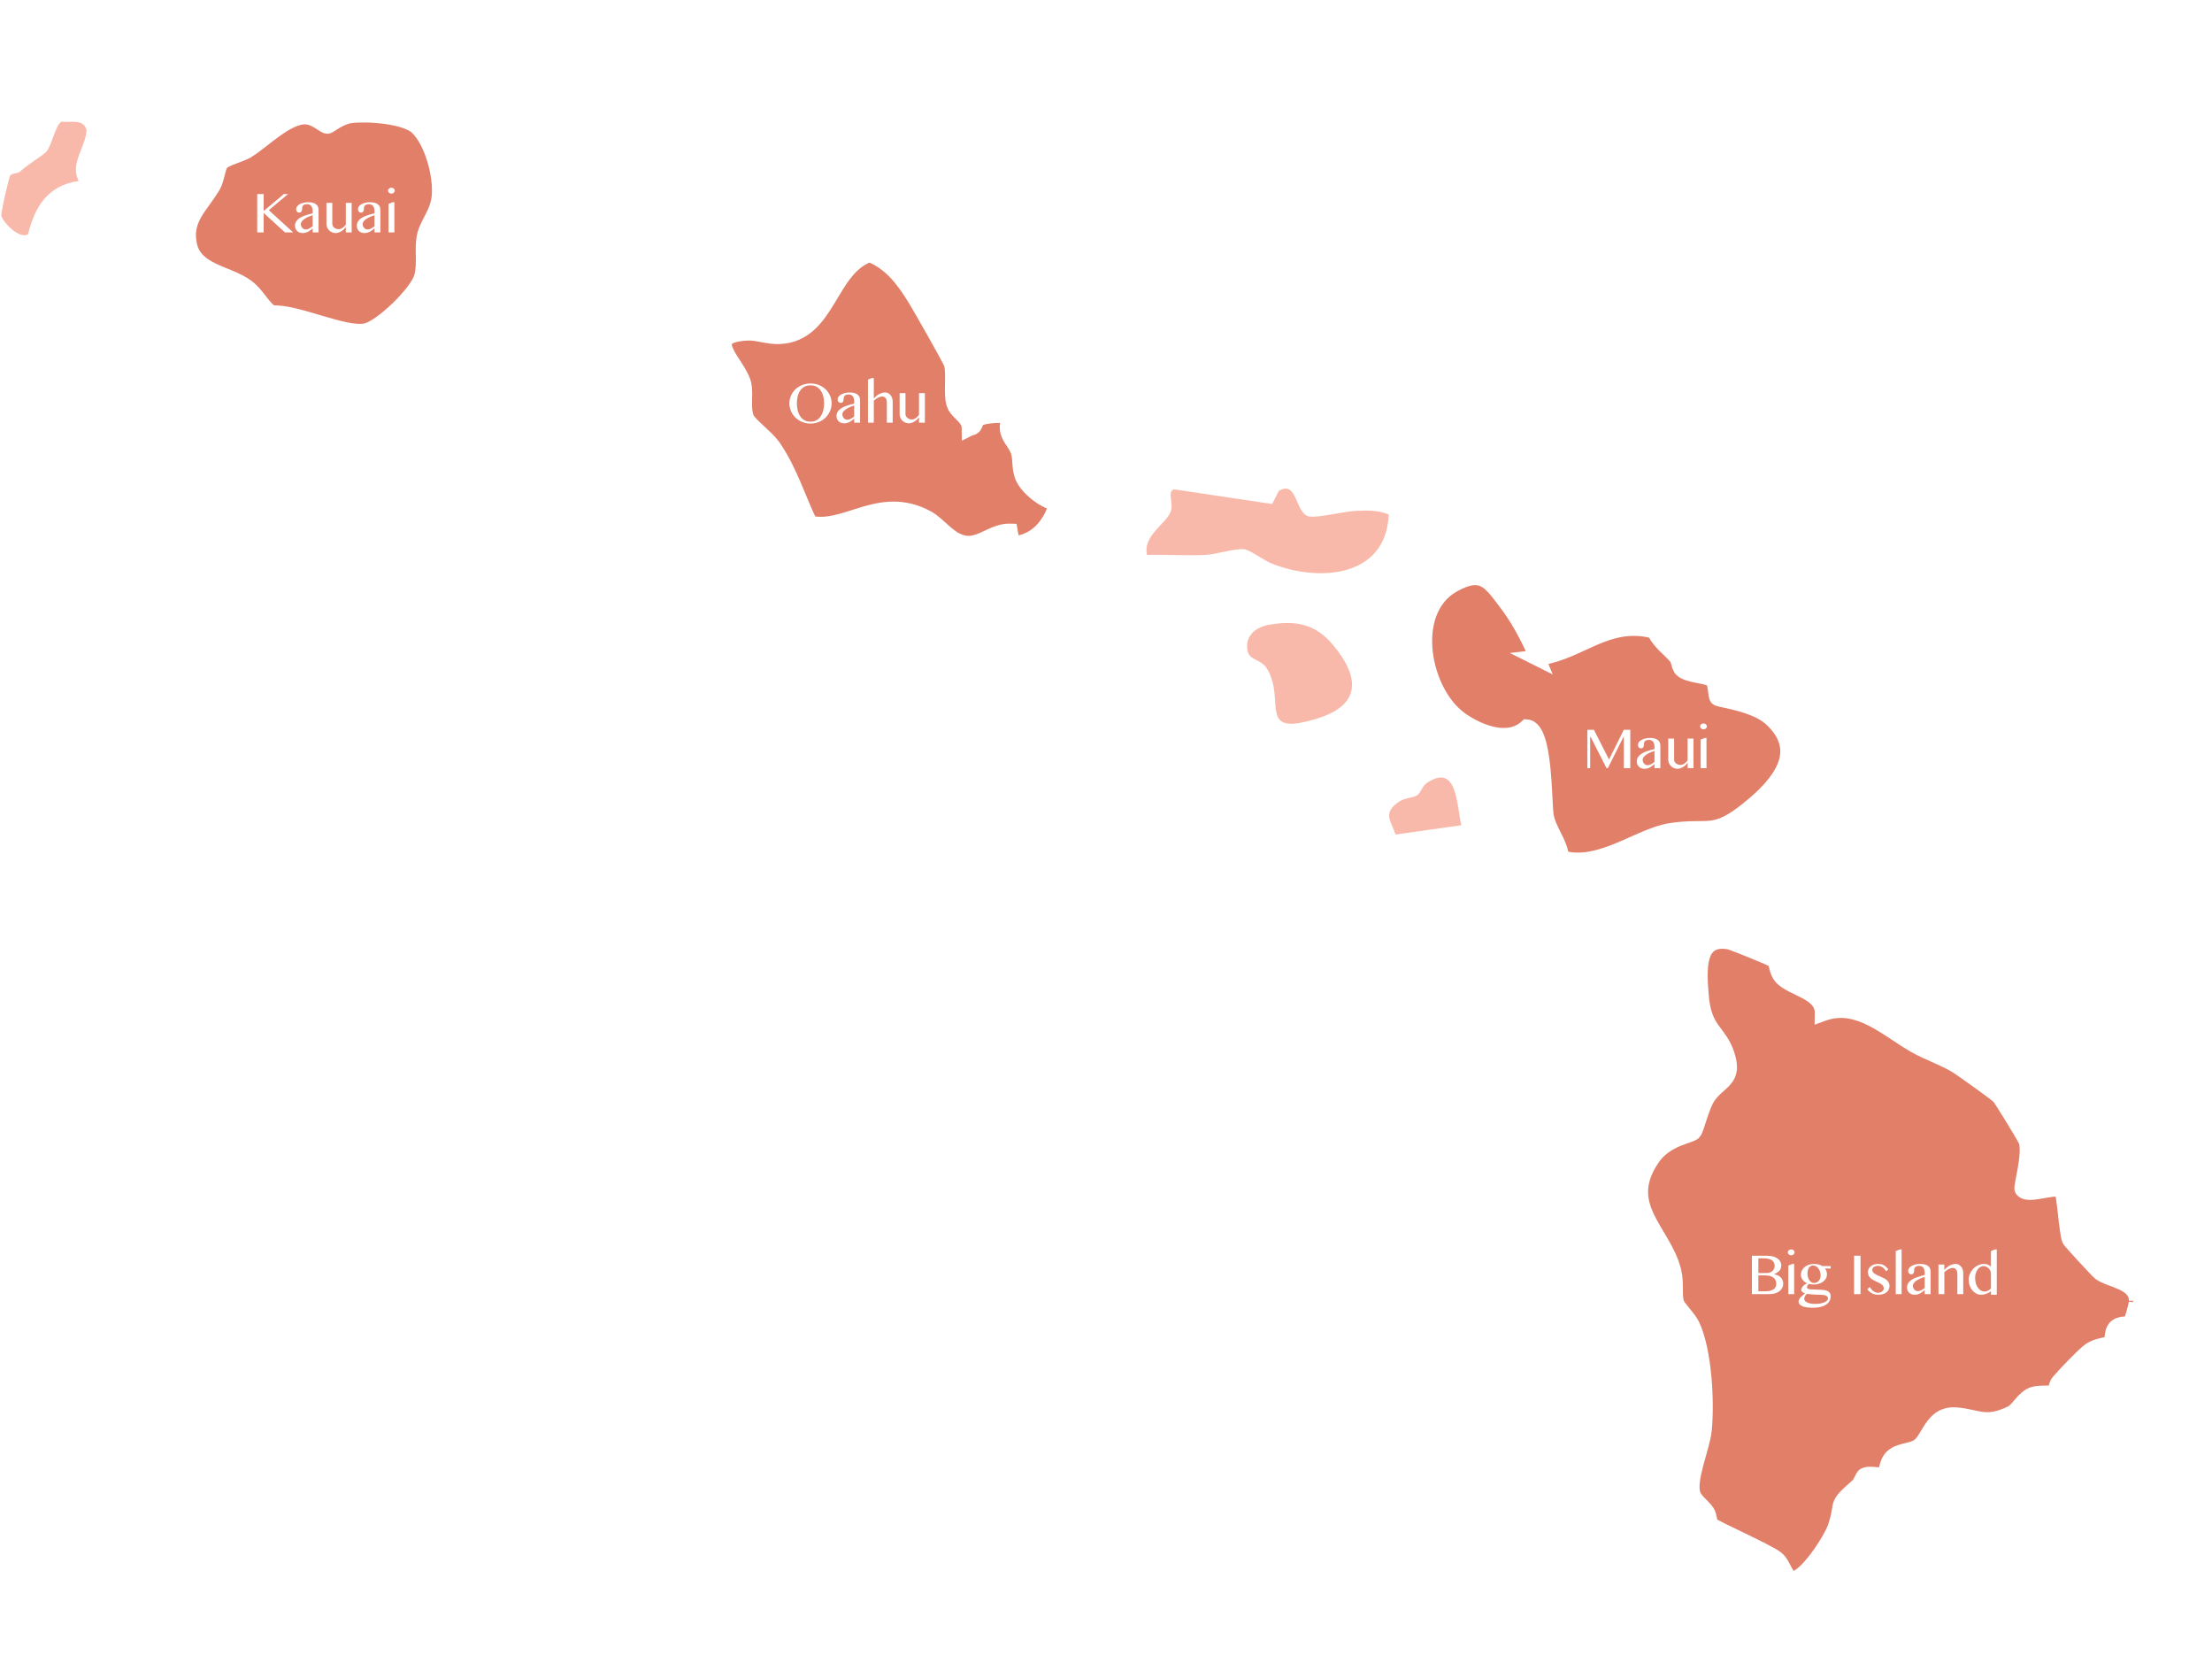 <svg width="1067" height="798" viewBox="0 0 1067 798" fill="none" xmlns="http://www.w3.org/2000/svg">
<g filter="url(#filter0_d_2378_413)">
<path d="M826.13 452.703C827.73 451.69 830.15 451.165 833.907 451.839C833.844 451.827 833.875 451.83 834.098 451.904C834.288 451.966 834.547 452.057 834.873 452.175C835.523 452.41 836.395 452.738 837.421 453.132C839.47 453.92 842.099 454.962 844.716 456.025C847.334 457.089 849.927 458.169 851.904 459.037C852.896 459.473 853.715 459.845 854.299 460.132C854.493 460.228 854.65 460.31 854.773 460.375C854.819 460.48 854.887 460.659 854.97 460.948C855.136 461.529 855.24 462.059 855.465 462.937C855.865 464.501 856.509 466.557 858.069 468.328V468.329C859.545 470.008 861.694 471.277 863.807 472.365C864.883 472.919 866.024 473.463 867.127 473.995C868.244 474.535 869.338 475.07 870.385 475.638C874.685 477.97 877.434 480.432 877.382 484.39L877.344 487.277L880.059 486.298C887.875 483.482 894.989 485.175 902.014 488.698C905.542 490.467 908.994 492.671 912.471 494.961C915.914 497.229 919.411 499.601 922.898 501.588C926.255 503.501 930.223 505.203 933.938 506.867C937.721 508.561 941.257 510.221 944.027 512.11V512.111C945.93 513.412 950.08 516.323 954.086 519.209C958.077 522.085 961.777 524.832 963.063 525.974C963.082 525.997 963.119 526.042 963.174 526.117C963.294 526.279 963.457 526.511 963.662 526.813C964.071 527.414 964.609 528.239 965.237 529.222C966.491 531.184 968.075 533.734 969.643 536.299C971.209 538.864 972.753 541.433 973.926 543.433C974.513 544.434 975.001 545.284 975.352 545.915C975.527 546.232 975.662 546.482 975.754 546.662C975.796 546.745 975.821 546.798 975.834 546.827C976.218 548.207 976.315 550.149 976.177 552.455C976.038 554.769 975.678 557.28 975.267 559.661C974.852 562.061 974.407 564.214 974.082 565.955C973.925 566.799 973.792 567.564 973.723 568.165C973.688 568.461 973.662 568.778 973.666 569.072C973.668 569.218 973.678 569.408 973.715 569.612C973.746 569.786 973.826 570.141 974.068 570.503V570.504C975.269 572.294 977.43 572.618 979.066 572.64C980.827 572.663 982.886 572.338 984.812 572.001C986.819 571.651 988.715 571.282 990.415 571.111C991.668 570.985 992.588 570.999 993.221 571.108C993.232 571.15 993.246 571.195 993.258 571.243C993.403 571.829 993.555 572.652 993.712 573.674C994.025 575.711 994.332 578.354 994.645 581.103C994.954 583.831 995.269 586.659 995.594 588.998C995.756 590.169 995.925 591.244 996.102 592.14C996.269 592.988 996.473 593.835 996.746 594.452L996.748 594.457C996.888 594.771 997.121 595.071 997.213 595.191C997.36 595.383 997.546 595.612 997.757 595.864C998.181 596.37 998.751 597.025 999.413 597.77C1000.74 599.264 1002.47 601.164 1004.21 603.046C1005.95 604.93 1007.7 606.804 1009.07 608.251C1009.76 608.974 1010.35 609.595 1010.81 610.059C1011.2 610.456 1011.62 610.882 1011.87 611.073L1011.9 611.094C1013.39 612.2 1015.36 613.014 1017.23 613.733C1019.2 614.488 1021.14 615.161 1022.96 616.017C1026.6 617.724 1028.9 619.744 1029 623.261V623.266C1029 623.245 1029 623.386 1028.93 623.777C1028.88 624.124 1028.79 624.569 1028.67 625.087C1028.44 626.122 1028.12 627.387 1027.78 628.628C1027.43 629.873 1027.07 631.065 1026.75 631.959C1026.65 632.272 1026.54 632.53 1026.46 632.734C1026.42 632.739 1026.38 632.749 1026.34 632.754C1025.87 632.812 1025.42 632.826 1024.68 632.885C1023.41 632.987 1021.51 633.206 1019.94 634.416L1019.94 634.42C1017.82 636.062 1017.46 638.552 1017.27 640.098C1017.16 641.004 1017.12 641.56 1017 642.051C1016.97 642.199 1016.94 642.29 1016.91 642.343C1016.73 642.448 1016.4 642.578 1015.85 642.725C1015.17 642.904 1014.48 643.037 1013.5 643.261C1011.68 643.681 1009.39 644.317 1007.19 645.824C1006.34 646.405 1005.09 647.512 1003.75 648.781C1002.37 650.086 1000.77 651.667 999.202 653.275C996.076 656.471 992.939 659.856 991.627 661.454C990.628 662.667 990.269 664.314 990.077 665.324C990.011 665.674 989.969 665.915 989.934 666.123C989.912 666.125 989.89 666.127 989.867 666.128C989.145 666.167 988.211 666.167 987.105 666.176C985.061 666.192 982.3 666.226 980.411 666.808C977.491 667.701 975.345 670.02 973.716 671.896C972.838 672.907 972.124 673.778 971.382 674.549C970.645 675.314 970.051 675.792 969.536 676.038H969.535C963.514 678.929 959.815 679.27 956.448 678.888C954.677 678.687 952.977 678.286 950.92 677.84C948.895 677.402 946.621 676.945 943.899 676.714C940.577 676.431 937.895 677.096 935.683 678.41C933.509 679.7 931.923 681.537 930.644 683.375C929.438 685.108 928.252 687.251 927.312 688.727C926.267 690.366 925.324 691.544 924.262 692.244L924.258 692.246C923.658 692.644 922.87 692.963 921.86 693.26C920.824 693.565 919.77 693.791 918.52 694.104C916.191 694.686 913.346 695.52 911.271 697.692C909.645 699.389 908.869 701.822 908.438 703.568C908.236 704.39 908.088 705.158 907.979 705.713C907.931 705.714 907.879 705.715 907.824 705.714C907.111 705.705 906.231 705.608 905.148 705.502C904.125 705.402 902.947 705.298 901.848 705.325C900.794 705.35 899.516 705.497 898.447 706.116L898.439 706.12C897.972 706.393 897.684 706.787 897.562 706.959C897.405 707.183 897.263 707.429 897.146 707.647C896.921 708.061 896.641 708.639 896.407 709.1C895.852 710.194 895.356 711.015 894.907 711.403L894.906 711.404C892.004 713.919 890.072 715.684 888.778 717.107C887.447 718.571 886.702 719.767 886.257 721.156C885.869 722.364 885.714 723.795 885.458 725.239C885.179 726.808 884.719 728.91 883.666 731.999V732C882.742 734.718 879.324 740.757 875.265 746.189C873.252 748.882 871.152 751.33 869.212 753.086C868.242 753.965 867.356 754.631 866.58 755.069C865.786 755.517 865.239 755.652 864.911 755.656H864.906C864.653 755.659 864.371 755.577 863.943 755.129C863.468 754.632 862.995 753.865 862.426 752.8C861.904 751.824 861.273 750.539 860.59 749.418C859.892 748.274 859.01 747.066 857.816 746.164L857.814 746.162L857.539 745.961C856.093 744.934 853.603 743.571 850.774 742.118C847.702 740.539 844.061 738.77 840.541 737.073C837.009 735.37 833.606 733.742 830.972 732.427C829.654 731.77 828.551 731.201 827.732 730.749C827.322 730.523 827.002 730.336 826.771 730.19C826.697 730.143 826.643 730.103 826.602 730.075C826.58 730.018 826.55 729.93 826.515 729.8C826.407 729.408 826.32 728.928 826.194 728.272C825.978 727.141 825.643 725.354 824.693 724.019L824.692 724.017C823.586 722.463 821.938 720.931 820.753 719.693C819.521 718.406 818.662 717.329 818.272 716.286L818.201 716.078C817.741 714.612 817.694 712.601 818.012 710.103C818.326 707.635 818.969 704.88 819.734 702.01C820.116 700.58 820.522 699.138 820.929 697.701C821.333 696.268 821.738 694.836 822.108 693.45C822.844 690.696 823.473 688.008 823.702 685.688L823.703 685.686C824.378 678.801 824.389 669.149 823.499 659.672C822.613 650.243 820.812 640.739 817.733 634.288C816.777 632.28 814.858 629.962 813.322 628.087C812.512 627.099 811.784 626.208 811.216 625.429C810.605 624.591 810.36 624.117 810.309 623.935H810.308C809.79 622.086 809.777 619.945 809.76 617.269C809.743 614.69 809.715 611.715 808.978 608.667L808.976 608.661L808.729 607.709C807.43 602.98 805.225 598.704 802.924 594.704C800.422 590.355 797.896 586.467 795.959 582.375C794.053 578.35 792.847 574.365 792.99 570.076C793.132 565.803 794.62 561.031 798.438 555.449C801.482 550.996 805.723 548.505 809.53 546.888C811.446 546.075 813.187 545.507 814.662 544.99C815.376 544.739 816.069 544.487 816.645 544.224C817.154 543.991 817.869 543.622 818.371 543.023L818.372 543.024C818.733 542.593 819.001 542.01 819.188 541.569C819.404 541.06 819.631 540.445 819.862 539.778C820.322 538.455 820.862 536.75 821.427 535.042C822.606 531.48 823.898 527.904 825.167 526.003L825.166 526.002C826.406 524.148 827.793 522.758 829.186 521.488C830.513 520.277 832.064 519 833.239 517.621C834.495 516.149 835.474 514.415 835.774 512.094C836.067 509.833 835.692 507.194 834.6 503.922C832.588 497.891 829.516 494.728 827.211 491.43C824.942 488.185 822.896 484.234 822.233 475.896V475.895C821.738 469.697 821.226 462.83 822.689 457.868C823.402 455.451 824.52 453.723 826.13 452.703ZM1017.01 642.288L1017.01 642.289C1017.01 642.288 1017.01 642.288 1017.01 642.286L1017.01 642.288Z" fill="#E17F69" stroke="white" stroke-width="4"/>
<path d="M845.07 601.575H852.523C853.503 601.575 854.404 601.684 855.227 601.903C856.049 602.122 856.753 602.434 857.336 602.84C857.93 603.236 858.388 603.715 858.711 604.278C859.044 604.83 859.211 605.444 859.211 606.122C859.211 606.622 859.159 607.075 859.055 607.481C858.951 607.877 858.768 608.247 858.508 608.59C858.247 608.924 857.898 609.241 857.461 609.543C857.034 609.846 856.492 610.153 855.836 610.465V610.528C856.492 610.632 857.086 610.809 857.617 611.059C858.148 611.309 858.602 611.632 858.977 612.028C859.362 612.413 859.654 612.861 859.852 613.372C860.06 613.882 860.164 614.45 860.164 615.075C860.164 615.773 860.008 616.429 859.695 617.043C859.393 617.648 858.961 618.174 858.398 618.622C857.836 619.069 857.154 619.424 856.352 619.684C855.56 619.944 854.674 620.075 853.695 620.075H845.07V601.575ZM848.18 609.903H852.133C852.758 609.903 853.31 609.814 853.789 609.637C854.279 609.46 854.69 609.215 855.023 608.903C855.357 608.59 855.607 608.221 855.773 607.793C855.951 607.366 856.039 606.903 856.039 606.403C856.039 605.861 855.935 605.372 855.727 604.934C855.529 604.486 855.211 604.106 854.773 603.793C854.346 603.481 853.799 603.241 853.133 603.075C852.466 602.898 851.669 602.809 850.742 602.809H848.18V609.903ZM848.18 618.715H851.539C852.445 618.715 853.227 618.632 853.883 618.465C854.549 618.288 855.096 618.043 855.523 617.731C855.961 617.418 856.284 617.049 856.492 616.622C856.701 616.184 856.805 615.7 856.805 615.168C856.805 614.585 856.711 614.043 856.523 613.543C856.336 613.043 856.029 612.611 855.602 612.247C855.185 611.872 854.633 611.58 853.945 611.372C853.268 611.153 852.435 611.043 851.445 611.043H848.18V618.715ZM864.008 598.512C864.227 598.512 864.435 598.549 864.633 598.622C864.841 598.694 865.018 598.799 865.164 598.934C865.31 599.059 865.424 599.21 865.508 599.387C865.602 599.554 865.648 599.736 865.648 599.934C865.648 600.122 865.602 600.304 865.508 600.481C865.424 600.648 865.31 600.799 865.164 600.934C865.018 601.059 864.841 601.163 864.633 601.247C864.435 601.319 864.227 601.356 864.008 601.356C863.789 601.356 863.581 601.319 863.383 601.247C863.185 601.163 863.013 601.059 862.867 600.934C862.721 600.799 862.602 600.648 862.508 600.481C862.424 600.304 862.383 600.122 862.383 599.934C862.383 599.736 862.424 599.554 862.508 599.387C862.602 599.21 862.721 599.059 862.867 598.934C863.013 598.799 863.185 598.694 863.383 598.622C863.581 598.549 863.789 598.512 864.008 598.512ZM862.633 606.325L864.617 605.512H865.445V620.075H862.633V606.325ZM883.055 606.559V607.731H880.352C880.633 608.127 880.857 608.569 881.023 609.059C881.19 609.538 881.273 610.012 881.273 610.481C881.273 611.221 881.112 611.898 880.789 612.512C880.466 613.116 880.008 613.637 879.414 614.075C878.831 614.512 878.133 614.851 877.32 615.09C876.508 615.33 875.617 615.45 874.648 615.45C874.294 615.45 873.93 615.418 873.555 615.356C873.18 615.293 872.857 615.221 872.586 615.137C872.315 615.356 872.086 615.611 871.898 615.903C871.711 616.194 871.617 616.491 871.617 616.793C871.617 617.075 871.773 617.304 872.086 617.481C872.398 617.658 872.836 617.757 873.398 617.778L878.695 617.997C879.539 618.038 880.237 618.142 880.789 618.309C881.352 618.465 881.799 618.679 882.133 618.95C882.477 619.221 882.716 619.543 882.852 619.918C882.987 620.293 883.055 620.715 883.055 621.184C883.055 622.017 882.862 622.767 882.477 623.434C882.091 624.111 881.534 624.689 880.805 625.168C880.076 625.648 879.185 626.012 878.133 626.262C877.091 626.523 875.914 626.653 874.602 626.653C872.237 626.653 870.471 626.387 869.305 625.856C868.148 625.325 867.57 624.622 867.57 623.747C867.57 623.351 867.669 622.971 867.867 622.606C868.065 622.241 868.315 621.892 868.617 621.559C868.919 621.226 869.258 620.908 869.633 620.606C870.008 620.304 870.378 620.012 870.742 619.731C870.211 619.564 869.768 619.335 869.414 619.043C869.06 618.741 868.883 618.392 868.883 617.997C868.883 617.705 868.956 617.408 869.102 617.106C869.258 616.793 869.466 616.497 869.727 616.215C869.987 615.934 870.294 615.679 870.648 615.45C871.003 615.21 871.378 615.017 871.773 614.872C870.805 614.465 870.049 613.898 869.508 613.168C868.966 612.439 868.695 611.601 868.695 610.653C868.695 609.944 868.857 609.278 869.18 608.653C869.503 608.028 869.945 607.486 870.508 607.028C871.07 606.559 871.732 606.189 872.492 605.918C873.263 605.648 874.091 605.512 874.977 605.512C875.393 605.512 875.81 605.543 876.227 605.606C876.643 605.658 877.029 605.731 877.383 605.825C877.747 605.918 878.065 606.033 878.336 606.168C878.617 606.293 878.836 606.424 878.992 606.559H883.055ZM871.617 619.95C871.19 620.262 870.862 620.642 870.633 621.09C870.414 621.549 870.305 621.976 870.305 622.372C870.305 622.694 870.414 623.002 870.633 623.293C870.862 623.585 871.201 623.84 871.648 624.059C872.096 624.288 872.659 624.465 873.336 624.59C874.013 624.726 874.799 624.793 875.695 624.793C876.643 624.793 877.492 624.715 878.242 624.559C878.992 624.413 879.628 624.215 880.148 623.965C880.669 623.726 881.065 623.45 881.336 623.137C881.617 622.835 881.758 622.528 881.758 622.215C881.758 621.58 881.44 621.116 880.805 620.825C880.169 620.533 879.305 620.387 878.211 620.387C877.523 620.387 876.831 620.372 876.133 620.34C875.435 620.309 874.784 620.267 874.18 620.215C873.586 620.174 873.06 620.127 872.602 620.075C872.143 620.033 871.815 619.991 871.617 619.95ZM875.148 614.715C875.555 614.715 875.94 614.627 876.305 614.45C876.68 614.262 877.008 614.012 877.289 613.7C877.57 613.377 877.794 613.002 877.961 612.575C878.128 612.148 878.211 611.689 878.211 611.2C878.211 610.502 878.117 609.856 877.93 609.262C877.742 608.658 877.482 608.137 877.148 607.7C876.826 607.252 876.445 606.903 876.008 606.653C875.581 606.403 875.122 606.278 874.633 606.278C874.154 606.278 873.737 606.377 873.383 606.575C873.039 606.773 872.753 607.043 872.523 607.387C872.305 607.731 872.138 608.137 872.023 608.606C871.919 609.075 871.867 609.58 871.867 610.122C871.867 610.767 871.945 611.372 872.102 611.934C872.258 612.486 872.482 612.971 872.773 613.387C873.065 613.804 873.409 614.132 873.805 614.372C874.211 614.601 874.659 614.715 875.148 614.715ZM894.352 601.575H897.461V620.075H894.352V601.575ZM905.992 619.403C906.378 619.403 906.732 619.346 907.055 619.231C907.388 619.106 907.669 618.944 907.898 618.747C908.138 618.549 908.326 618.325 908.461 618.075C908.596 617.825 908.664 617.564 908.664 617.293C908.664 616.856 908.555 616.476 908.336 616.153C908.117 615.83 907.826 615.538 907.461 615.278C907.107 615.017 906.701 614.783 906.242 614.575C905.784 614.356 905.315 614.137 904.836 613.918C904.367 613.689 903.904 613.444 903.445 613.184C902.987 612.924 902.576 612.622 902.211 612.278C901.857 611.934 901.57 611.538 901.352 611.09C901.133 610.642 901.023 610.111 901.023 609.497C901.023 608.924 901.143 608.392 901.383 607.903C901.633 607.413 901.971 606.991 902.398 606.637C902.836 606.283 903.352 606.007 903.945 605.809C904.539 605.611 905.19 605.512 905.898 605.512C906.367 605.512 906.81 605.549 907.227 605.622C907.643 605.684 908.044 605.809 908.43 605.997C908.826 606.184 909.221 606.455 909.617 606.809C910.013 607.153 910.424 607.606 910.852 608.168L909.82 609.09C909.279 608.205 908.669 607.549 907.992 607.122C907.326 606.684 906.612 606.465 905.852 606.465C905.445 606.465 905.076 606.517 904.742 606.622C904.409 606.715 904.122 606.851 903.883 607.028C903.643 607.194 903.456 607.392 903.32 607.622C903.195 607.851 903.133 608.096 903.133 608.356C903.133 608.783 903.253 609.158 903.492 609.481C903.732 609.793 904.044 610.08 904.43 610.34C904.826 610.601 905.268 610.84 905.758 611.059C906.258 611.267 906.768 611.486 907.289 611.715C907.81 611.934 908.315 612.174 908.805 612.434C909.305 612.694 909.747 612.997 910.133 613.34C910.529 613.674 910.846 614.064 911.086 614.512C911.326 614.96 911.445 615.481 911.445 616.075C911.445 616.679 911.331 617.247 911.102 617.778C910.883 618.299 910.544 618.752 910.086 619.137C909.638 619.523 909.07 619.83 908.383 620.059C907.706 620.278 906.909 620.387 905.992 620.387C905.576 620.387 905.148 620.351 904.711 620.278C904.273 620.215 903.831 620.09 903.383 619.903C902.935 619.715 902.487 619.45 902.039 619.106C901.591 618.752 901.154 618.293 900.727 617.731L901.883 616.684C902.227 617.174 902.555 617.59 902.867 617.934C903.19 618.278 903.513 618.559 903.836 618.778C904.169 618.997 904.508 619.158 904.852 619.262C905.206 619.356 905.586 619.403 905.992 619.403ZM917.273 620.075H914.445V599.309L916.461 598.512H917.273V620.075ZM931.258 620.075H928.414V618.122C928.081 618.382 927.753 618.648 927.43 618.918C927.107 619.179 926.758 619.418 926.383 619.637C926.008 619.856 925.591 620.033 925.133 620.168C924.674 620.314 924.143 620.387 923.539 620.387C922.977 620.387 922.466 620.293 922.008 620.106C921.56 619.929 921.18 619.684 920.867 619.372C920.555 619.049 920.31 618.668 920.133 618.231C919.966 617.793 919.883 617.325 919.883 616.825C919.883 616.21 920.003 615.658 920.242 615.168C920.492 614.679 920.826 614.241 921.242 613.856C921.669 613.46 922.159 613.111 922.711 612.809C923.273 612.507 923.872 612.236 924.508 611.997C925.143 611.757 925.794 611.549 926.461 611.372C927.128 611.184 927.779 611.007 928.414 610.84V609.95C928.414 609.304 928.346 608.762 928.211 608.325C928.086 607.877 927.904 607.517 927.664 607.247C927.424 606.965 927.133 606.767 926.789 606.653C926.456 606.528 926.076 606.465 925.648 606.465C925.169 606.465 924.779 606.528 924.477 606.653C924.174 606.778 923.935 606.944 923.758 607.153C923.591 607.351 923.477 607.58 923.414 607.84C923.352 608.09 923.32 608.351 923.32 608.622C923.32 608.872 923.299 609.111 923.258 609.34C923.216 609.569 923.143 609.773 923.039 609.95C922.935 610.127 922.789 610.267 922.602 610.372C922.424 610.476 922.195 610.528 921.914 610.528C921.477 610.528 921.117 610.372 920.836 610.059C920.565 609.736 920.43 609.335 920.43 608.856C920.43 608.387 920.581 607.95 920.883 607.543C921.195 607.127 921.612 606.773 922.133 606.481C922.664 606.179 923.279 605.944 923.977 605.778C924.674 605.601 925.409 605.512 926.18 605.512C927.117 605.512 927.909 605.606 928.555 605.793C929.201 605.971 929.721 606.226 930.117 606.559C930.523 606.882 930.815 607.278 930.992 607.747C931.169 608.215 931.258 608.736 931.258 609.309V620.075ZM928.414 611.762C927.799 611.95 927.159 612.189 926.492 612.481C925.826 612.762 925.211 613.085 924.648 613.45C924.086 613.814 923.622 614.221 923.258 614.668C922.893 615.106 922.711 615.575 922.711 616.075C922.711 616.418 922.773 616.747 922.898 617.059C923.034 617.372 923.206 617.648 923.414 617.887C923.633 618.116 923.878 618.304 924.148 618.45C924.43 618.585 924.721 618.653 925.023 618.653C925.346 618.653 925.648 618.611 925.93 618.528C926.221 618.444 926.503 618.335 926.773 618.2C927.044 618.054 927.315 617.887 927.586 617.7C927.857 617.502 928.133 617.299 928.414 617.09V611.762ZM935.055 605.809H937.883V608.418C938.747 607.439 939.643 606.71 940.57 606.231C941.497 605.752 942.445 605.512 943.414 605.512C943.914 605.512 944.378 605.627 944.805 605.856C945.242 606.085 945.622 606.398 945.945 606.793C946.279 607.179 946.539 607.637 946.727 608.168C946.914 608.689 947.008 609.247 947.008 609.84V620.075H944.164V610.309C944.164 609.361 943.951 608.648 943.523 608.168C943.107 607.689 942.565 607.45 941.898 607.45C941.596 607.45 941.279 607.502 940.945 607.606C940.612 607.7 940.268 607.835 939.914 608.012C939.57 608.189 939.227 608.403 938.883 608.653C938.539 608.903 938.206 609.184 937.883 609.497V620.075H935.055V605.809ZM960.367 618.684C960.044 618.944 959.69 619.179 959.305 619.387C958.919 619.596 958.523 619.778 958.117 619.934C957.711 620.08 957.294 620.189 956.867 620.262C956.451 620.346 956.044 620.387 955.648 620.387C954.805 620.387 954.018 620.194 953.289 619.809C952.56 619.413 951.919 618.887 951.367 618.231C950.826 617.564 950.398 616.793 950.086 615.918C949.773 615.033 949.617 614.101 949.617 613.122C949.617 612.153 949.815 611.215 950.211 610.309C950.607 609.392 951.143 608.58 951.82 607.872C952.497 607.153 953.289 606.58 954.195 606.153C955.102 605.726 956.07 605.512 957.102 605.512C957.799 605.512 958.409 605.637 958.93 605.887C959.451 606.127 959.93 606.444 960.367 606.84V599.309L962.352 598.512H963.18V620.387H960.367V618.684ZM960.367 610.34C960.367 609.778 960.263 609.267 960.055 608.809C959.846 608.34 959.57 607.944 959.227 607.622C958.893 607.288 958.513 607.033 958.086 606.856C957.669 606.668 957.242 606.575 956.805 606.575C956.242 606.575 955.711 606.715 955.211 606.997C954.721 607.278 954.294 607.674 953.93 608.184C953.565 608.694 953.273 609.304 953.055 610.012C952.846 610.71 952.742 611.481 952.742 612.325C952.742 613.231 952.857 614.08 953.086 614.872C953.326 615.663 953.648 616.356 954.055 616.95C954.461 617.533 954.935 617.997 955.477 618.34C956.029 618.674 956.617 618.84 957.242 618.84C957.534 618.84 957.826 618.804 958.117 618.731C958.419 618.648 958.706 618.538 958.977 618.403C959.247 618.267 959.503 618.111 959.742 617.934C959.982 617.757 960.19 617.569 960.367 617.372V610.34Z" fill="white"/>
</g>
<g filter="url(#filter1_d_2378_413)">
<path d="M701.825 278.457C708.686 274.629 712.413 274.582 715.25 276.023C716.778 276.799 718.237 278.097 719.854 279.939C721.479 281.792 723.131 284.038 725.138 286.663L725.139 286.664C730.344 293.471 735.234 302.342 738.79 310.517L734.908 310.963L740.666 313.841L740.704 313.86L745.263 316.139L744.248 313.665C753.714 312.021 761.728 307.518 769.466 304.182C777.751 300.609 786.086 298.142 796.726 300.706C798.09 303.386 799.825 305.411 801.603 307.211C803.639 309.273 805.465 310.812 807.276 312.915L807.28 312.92C807.378 313.033 807.516 313.259 807.676 313.689C807.836 314.119 807.968 314.604 808.138 315.209C808.296 315.773 808.487 316.448 808.747 317.081C809.007 317.713 809.384 318.43 809.982 319.029C811.024 320.07 812.507 320.723 813.908 321.184C815.353 321.66 816.974 322.011 818.481 322.314C820.037 322.627 821.437 322.882 822.624 323.179C823.901 323.498 824.488 323.77 824.657 323.912C824.793 324.026 825.027 324.348 825.254 325.078C825.47 325.775 825.614 326.623 825.737 327.555C825.85 328.406 825.958 329.458 826.092 330.24C826.162 330.648 826.255 331.093 826.396 331.5C826.521 331.856 826.773 332.461 827.323 332.913C827.686 333.211 828.119 333.36 828.298 333.422C828.556 333.51 828.856 333.594 829.165 333.673C829.786 333.831 830.602 334.009 831.521 334.209C833.386 334.614 835.802 335.136 838.42 335.85C843.571 337.256 849.174 339.325 852.764 342.433L853.104 342.737C857.272 346.564 859.431 350.26 860.253 353.742C861.073 357.216 860.607 360.669 859.188 364.099C856.308 371.063 849.612 377.671 842.564 383.379C834.066 390.258 829.641 392.008 825.229 392.539C822.9 392.819 820.564 392.766 817.422 392.809C814.327 392.853 810.646 392.995 805.895 393.698H805.894C801.737 394.314 797.457 395.846 793.176 397.635C791.028 398.532 788.848 399.508 786.667 400.479C784.478 401.455 782.283 402.428 780.07 403.339C771.574 406.836 763.162 409.247 754.858 407.251C754.294 403.676 752.759 400.479 751.308 397.562C749.622 394.174 748.067 391.184 747.524 387.932C747.272 386.41 747.122 383.128 746.902 378.795C746.687 374.549 746.409 369.454 745.885 364.535C745.363 359.641 744.586 354.794 743.332 351.083C742.707 349.232 741.923 347.539 740.903 346.251C739.869 344.944 738.472 343.916 736.669 343.77L735.836 343.703L735.221 344.268C731.403 347.776 726.387 348.469 721.02 347.43C715.634 346.387 710.145 343.631 705.832 340.629L705.831 340.628L705.418 340.335C696.792 334.09 690.558 321.66 689.191 309.104C687.804 296.352 691.484 284.228 701.825 278.457Z" fill="#E17F69" stroke="white" stroke-width="3.825"/>
<path d="M765.693 346.835H768.865L776.068 361.038H776.209L783.272 346.835H786.397V365.335H783.272V350.178H783.162L775.584 365.335H774.943L767.272 350.288H767.053V365.335H765.693V346.835ZM800.912 365.335H798.068V363.381C797.735 363.642 797.407 363.908 797.084 364.178C796.761 364.439 796.412 364.678 796.037 364.897C795.662 365.116 795.246 365.293 794.787 365.428C794.329 365.574 793.798 365.647 793.193 365.647C792.631 365.647 792.121 365.553 791.662 365.366C791.214 365.189 790.834 364.944 790.522 364.631C790.209 364.309 789.964 363.928 789.787 363.491C789.621 363.053 789.537 362.585 789.537 362.085C789.537 361.47 789.657 360.918 789.897 360.428C790.147 359.939 790.48 359.501 790.897 359.116C791.324 358.72 791.813 358.371 792.365 358.069C792.928 357.767 793.527 357.496 794.162 357.256C794.798 357.017 795.449 356.809 796.115 356.631C796.782 356.444 797.433 356.267 798.068 356.1V355.21C798.068 354.564 798.001 354.022 797.865 353.585C797.74 353.137 797.558 352.777 797.318 352.506C797.079 352.225 796.787 352.027 796.443 351.913C796.11 351.788 795.73 351.725 795.303 351.725C794.824 351.725 794.433 351.788 794.131 351.913C793.829 352.038 793.589 352.204 793.412 352.413C793.246 352.611 793.131 352.84 793.068 353.1C793.006 353.35 792.975 353.611 792.975 353.881C792.975 354.131 792.954 354.371 792.912 354.6C792.871 354.829 792.798 355.033 792.693 355.21C792.589 355.387 792.443 355.527 792.256 355.631C792.079 355.736 791.85 355.788 791.568 355.788C791.131 355.788 790.772 355.631 790.49 355.319C790.219 354.996 790.084 354.595 790.084 354.116C790.084 353.647 790.235 353.21 790.537 352.803C790.85 352.387 791.266 352.033 791.787 351.741C792.318 351.439 792.933 351.204 793.631 351.038C794.329 350.861 795.063 350.772 795.834 350.772C796.772 350.772 797.563 350.866 798.209 351.053C798.855 351.23 799.376 351.486 799.772 351.819C800.178 352.142 800.469 352.538 800.647 353.006C800.824 353.475 800.912 353.996 800.912 354.569V365.335ZM798.068 357.022C797.454 357.21 796.813 357.449 796.147 357.741C795.48 358.022 794.865 358.345 794.303 358.71C793.74 359.074 793.277 359.48 792.912 359.928C792.548 360.366 792.365 360.835 792.365 361.335C792.365 361.678 792.428 362.006 792.553 362.319C792.688 362.631 792.86 362.908 793.068 363.147C793.287 363.376 793.532 363.564 793.803 363.71C794.084 363.845 794.376 363.913 794.678 363.913C795.001 363.913 795.303 363.871 795.584 363.788C795.876 363.704 796.157 363.595 796.428 363.46C796.699 363.314 796.969 363.147 797.24 362.96C797.511 362.762 797.787 362.559 798.068 362.35V357.022ZM807.537 351.069V361.225C807.537 361.579 807.621 361.913 807.787 362.225C807.954 362.527 808.178 362.798 808.459 363.038C808.74 363.267 809.068 363.449 809.443 363.585C809.829 363.72 810.24 363.788 810.678 363.788C810.959 363.788 811.261 363.73 811.584 363.616C811.907 363.491 812.219 363.324 812.522 363.116C812.824 362.908 813.11 362.663 813.381 362.381C813.652 362.1 813.876 361.803 814.053 361.491V351.069H816.881V365.335H814.053V362.663C813.803 363.069 813.49 363.454 813.115 363.819C812.74 364.184 812.329 364.501 811.881 364.772C811.443 365.043 810.99 365.256 810.522 365.413C810.063 365.569 809.626 365.647 809.209 365.647C808.584 365.647 807.996 365.533 807.443 365.303C806.902 365.064 806.428 364.746 806.022 364.35C805.615 363.944 805.292 363.475 805.053 362.944C804.824 362.402 804.709 361.829 804.709 361.225V351.069H807.537ZM821.725 343.772C821.943 343.772 822.152 343.809 822.35 343.881C822.558 343.954 822.735 344.059 822.881 344.194C823.027 344.319 823.141 344.47 823.225 344.647C823.318 344.814 823.365 344.996 823.365 345.194C823.365 345.381 823.318 345.564 823.225 345.741C823.141 345.908 823.027 346.059 822.881 346.194C822.735 346.319 822.558 346.423 822.35 346.506C822.152 346.579 821.943 346.616 821.725 346.616C821.506 346.616 821.298 346.579 821.1 346.506C820.902 346.423 820.73 346.319 820.584 346.194C820.438 346.059 820.318 345.908 820.225 345.741C820.141 345.564 820.1 345.381 820.1 345.194C820.1 344.996 820.141 344.814 820.225 344.647C820.318 344.47 820.438 344.319 820.584 344.194C820.73 344.059 820.902 343.954 821.1 343.881C821.298 343.809 821.506 343.772 821.725 343.772ZM820.35 351.585L822.334 350.772H823.162V365.335H820.35V351.585Z" fill="white"/>
</g>
<g filter="url(#filter2_d_2378_413)">
<path d="M419.469 119.136C428.99 123.142 434.675 130.937 440.255 139.992C441.367 141.809 445.566 149.106 449.562 156.197C451.557 159.738 453.491 163.212 454.953 165.902C455.685 167.249 456.293 168.39 456.729 169.241C456.947 169.668 457.116 170.009 457.233 170.261C457.315 170.435 457.35 170.523 457.361 170.549C458.001 173.059 457.907 176.465 457.834 180.213C457.799 182.028 457.774 183.899 457.883 185.629C457.991 187.343 458.238 189.064 458.818 190.544L458.82 190.549C459.322 191.816 460.135 192.869 460.938 193.756C461.691 194.589 462.678 195.523 463.365 196.23C464.914 197.825 465.836 199.139 465.863 200.819L465.914 203.992L468.475 202.711C469.552 202.557 470.445 202.115 471.107 201.319C471.705 200.602 472.002 199.662 472.141 199.298C472.328 198.807 472.467 198.536 472.685 198.309C472.888 198.096 473.297 197.783 474.231 197.53C477.797 196.565 481.254 196.588 485.004 196.681C484.539 198.017 484.299 199.262 484.261 200.445C484.196 202.456 484.717 204.126 485.444 205.591C486.133 206.977 487.084 208.307 487.812 209.428C488.585 210.615 489.234 211.74 489.641 213.026C490.137 214.601 490.201 216.249 490.353 218.381C490.489 220.301 490.701 222.497 491.554 224.798L491.732 225.259C492.972 228.308 495.987 231.63 499.279 234.191C501.813 236.162 504.791 237.9 507.633 238.7C504.556 247.471 498.732 254.047 489.69 255.146L488.952 250.854L488.674 249.239L487.037 249.196C482.627 249.081 478.668 251.096 475.321 252.648C471.782 254.29 468.82 255.485 465.658 254.971C462.397 254.44 459.652 252.512 456.828 250.061C456.129 249.454 455.441 248.83 454.74 248.195C454.045 247.566 453.337 246.924 452.622 246.309C451.199 245.084 449.68 243.895 448.029 243.002L448.027 243.001C435.959 236.487 425.555 238.329 416.251 241.078C411.521 242.475 407.352 244.008 403.072 244.99C399.205 245.878 395.529 246.234 391.868 245.532C389.103 239.685 386.793 233.705 384.164 227.614C381.431 221.282 378.402 214.959 374.312 209.086V209.085L373.978 208.622C372.229 206.291 369.41 203.704 367.018 201.48C365.698 200.254 364.485 199.119 363.517 198.109C362.627 197.181 362.094 196.509 361.85 196.078L361.763 195.908C360.844 193.84 360.73 191.459 360.777 188.625C360.823 185.924 361.028 182.711 360.407 179.672L360.285 179.143C359.607 176.489 357.924 173.702 356.325 171.203C354.52 168.381 352.768 165.845 351.756 163.557C350.718 161.211 350.863 160.04 351.484 159.318C351.872 158.868 352.64 158.326 354.135 157.863C355.623 157.402 357.699 157.061 360.531 156.914L360.534 156.913C362.731 156.797 364.969 157.223 367.608 157.719C370.172 158.2 373.059 158.731 376.176 158.588H376.177C389.041 157.99 395.39 148.823 400.802 139.922C403.57 135.368 406.08 130.899 409.149 127.095C412.027 123.528 415.285 120.7 419.469 119.136Z" fill="#E17F69" stroke="white" stroke-width="3.993"/>
<path d="M390.969 198.95C390.011 198.95 389.094 198.83 388.219 198.591C387.344 198.362 386.526 198.034 385.766 197.606C385.016 197.179 384.328 196.669 383.703 196.075C383.089 195.481 382.563 194.82 382.125 194.091C381.698 193.362 381.365 192.58 381.125 191.747C380.886 190.914 380.766 190.049 380.766 189.153C380.766 188.268 380.886 187.419 381.125 186.606C381.365 185.794 381.698 185.034 382.125 184.325C382.563 183.617 383.089 182.971 383.703 182.388C384.328 181.804 385.016 181.31 385.766 180.903C386.526 180.487 387.344 180.164 388.219 179.935C389.094 179.705 390.011 179.591 390.969 179.591C392.406 179.591 393.745 179.841 394.985 180.341C396.224 180.841 397.297 181.523 398.203 182.388C399.12 183.252 399.839 184.268 400.36 185.435C400.891 186.591 401.156 187.83 401.156 189.153C401.156 190.049 401.037 190.914 400.797 191.747C400.557 192.58 400.219 193.362 399.781 194.091C399.354 194.82 398.834 195.481 398.219 196.075C397.604 196.669 396.917 197.179 396.156 197.606C395.406 198.034 394.594 198.362 393.719 198.591C392.844 198.83 391.927 198.95 390.969 198.95ZM390.969 198.028C392.021 198.028 392.953 197.81 393.766 197.372C394.578 196.924 395.261 196.304 395.813 195.513C396.375 194.721 396.797 193.784 397.078 192.7C397.37 191.617 397.516 190.435 397.516 189.153C397.516 187.882 397.37 186.721 397.078 185.669C396.797 184.606 396.375 183.695 395.813 182.935C395.261 182.164 394.578 181.565 393.766 181.138C392.953 180.711 392.021 180.497 390.969 180.497C389.886 180.497 388.932 180.711 388.11 181.138C387.297 181.565 386.615 182.164 386.063 182.935C385.511 183.695 385.094 184.606 384.813 185.669C384.542 186.721 384.406 187.882 384.406 189.153C384.406 190.435 384.542 191.617 384.813 192.7C385.094 193.784 385.511 194.721 386.063 195.513C386.615 196.304 387.297 196.924 388.11 197.372C388.932 197.81 389.886 198.028 390.969 198.028ZM414.875 198.513H412.031V196.56C411.698 196.82 411.37 197.086 411.047 197.356C410.724 197.617 410.375 197.856 410 198.075C409.625 198.294 409.209 198.471 408.75 198.606C408.292 198.752 407.761 198.825 407.156 198.825C406.594 198.825 406.084 198.731 405.625 198.544C405.177 198.367 404.797 198.122 404.485 197.81C404.172 197.487 403.927 197.106 403.75 196.669C403.584 196.231 403.5 195.763 403.5 195.263C403.5 194.648 403.62 194.096 403.86 193.606C404.11 193.117 404.443 192.679 404.86 192.294C405.287 191.898 405.776 191.549 406.328 191.247C406.891 190.945 407.49 190.674 408.125 190.435C408.761 190.195 409.412 189.987 410.078 189.81C410.745 189.622 411.396 189.445 412.031 189.278V188.388C412.031 187.742 411.964 187.2 411.828 186.763C411.703 186.315 411.521 185.955 411.281 185.685C411.042 185.403 410.75 185.205 410.406 185.091C410.073 184.966 409.693 184.903 409.266 184.903C408.787 184.903 408.396 184.966 408.094 185.091C407.792 185.216 407.552 185.382 407.375 185.591C407.209 185.789 407.094 186.018 407.031 186.278C406.969 186.528 406.938 186.789 406.938 187.06C406.938 187.31 406.917 187.549 406.875 187.778C406.834 188.007 406.761 188.211 406.656 188.388C406.552 188.565 406.406 188.705 406.219 188.81C406.042 188.914 405.813 188.966 405.531 188.966C405.094 188.966 404.735 188.81 404.453 188.497C404.182 188.174 404.047 187.773 404.047 187.294C404.047 186.825 404.198 186.388 404.5 185.981C404.813 185.565 405.229 185.211 405.75 184.919C406.281 184.617 406.896 184.382 407.594 184.216C408.292 184.039 409.026 183.95 409.797 183.95C410.735 183.95 411.526 184.044 412.172 184.231C412.818 184.409 413.339 184.664 413.735 184.997C414.141 185.32 414.432 185.716 414.61 186.185C414.787 186.653 414.875 187.174 414.875 187.747V198.513ZM412.031 190.2C411.417 190.388 410.776 190.627 410.11 190.919C409.443 191.2 408.828 191.523 408.266 191.888C407.703 192.252 407.24 192.659 406.875 193.106C406.511 193.544 406.328 194.013 406.328 194.513C406.328 194.856 406.391 195.185 406.516 195.497C406.651 195.81 406.823 196.086 407.031 196.325C407.25 196.554 407.495 196.742 407.766 196.888C408.047 197.023 408.339 197.091 408.641 197.091C408.964 197.091 409.266 197.049 409.547 196.966C409.839 196.882 410.12 196.773 410.391 196.638C410.662 196.492 410.932 196.325 411.203 196.138C411.474 195.94 411.75 195.737 412.031 195.528V190.2ZM421.5 186.856C422.354 185.877 423.245 185.148 424.172 184.669C425.11 184.19 426.063 183.95 427.031 183.95C427.531 183.95 427.995 184.065 428.422 184.294C428.86 184.523 429.24 184.836 429.563 185.231C429.886 185.617 430.141 186.075 430.328 186.606C430.516 187.127 430.61 187.685 430.61 188.278V198.513H427.781V188.747C427.781 187.799 427.568 187.086 427.141 186.606C426.724 186.127 426.177 185.888 425.5 185.888C425.198 185.888 424.88 185.94 424.547 186.044C424.214 186.138 423.875 186.273 423.531 186.45C423.188 186.627 422.844 186.841 422.5 187.091C422.156 187.341 421.823 187.622 421.5 187.935V198.513H418.672V177.747L420.688 176.95H421.5V186.856ZM436.781 184.247V194.403C436.781 194.757 436.865 195.091 437.031 195.403C437.198 195.705 437.422 195.976 437.703 196.216C437.985 196.445 438.313 196.627 438.688 196.763C439.073 196.898 439.485 196.966 439.922 196.966C440.203 196.966 440.505 196.909 440.828 196.794C441.151 196.669 441.464 196.502 441.766 196.294C442.068 196.086 442.354 195.841 442.625 195.56C442.896 195.278 443.12 194.981 443.297 194.669V184.247H446.125V198.513H443.297V195.841C443.047 196.247 442.735 196.632 442.36 196.997C441.985 197.362 441.573 197.679 441.125 197.95C440.688 198.221 440.235 198.435 439.766 198.591C439.307 198.747 438.87 198.825 438.453 198.825C437.828 198.825 437.24 198.711 436.688 198.481C436.146 198.242 435.672 197.924 435.266 197.528C434.86 197.122 434.537 196.653 434.297 196.122C434.068 195.58 433.953 195.007 433.953 194.403V184.247H436.781Z" fill="white"/>
</g>
<g filter="url(#filter3_d_2378_413)">
<path d="M165.725 21.18C169.585 20.693 176.073 20.758 182.29 21.635C185.389 22.072 188.362 22.703 190.868 23.54C193.412 24.39 195.294 25.395 196.387 26.475V26.476C199.666 29.729 202.395 35.157 204.196 41.145C205.99 47.107 206.782 53.354 206.389 58.071C206.069 61.863 204.713 64.942 203.184 67.941C201.706 70.84 199.901 73.924 199.228 77.265C198.524 80.741 198.647 84.154 198.7 87.32C198.755 90.55 198.743 93.595 197.939 96.731C197.554 98.226 196.289 100.456 194.275 103.108C192.303 105.706 189.751 108.531 187.012 111.188C184.272 113.844 181.377 116.3 178.732 118.171C176.026 120.085 173.783 121.24 172.309 121.537L172.305 121.538C170.064 121.995 166.979 121.739 163.224 120.974C159.51 120.217 155.368 119.014 151.083 117.743C146.831 116.482 142.438 115.154 138.341 114.199C134.56 113.318 130.887 112.718 127.693 112.817C125.764 111.234 124.316 109.352 122.694 107.258C120.963 105.021 119.045 102.564 116.236 100.502H116.235C113.818 98.717 110.991 97.375 108.185 96.182C105.298 94.954 102.537 93.924 99.868 92.659C94.614 90.169 90.636 87.176 89.405 81.649C88.105 75.807 89.348 71.567 91.644 67.525C92.82 65.454 94.263 63.452 95.835 61.277C97.194 59.397 98.639 57.399 99.986 55.214L100.558 54.267C101.711 52.304 102.31 49.769 102.812 47.765C103.077 46.706 103.316 45.772 103.593 44.972C103.874 44.156 104.143 43.636 104.393 43.333C104.581 43.104 105.075 42.734 106.045 42.26C106.965 41.81 108.1 41.365 109.368 40.89C111.783 39.984 114.799 38.936 116.835 37.634L116.836 37.635C118.856 36.348 121.018 34.697 123.213 32.99C125.432 31.265 127.695 29.472 130.004 27.815C134.358 24.692 138.525 22.324 142.284 21.841L143.147 21.801C145.164 21.705 147.111 22.585 148.954 23.703C149.405 23.977 149.836 24.254 150.255 24.527C150.664 24.794 151.082 25.07 151.466 25.307C151.846 25.541 152.256 25.777 152.66 25.957C153.033 26.123 153.572 26.319 154.178 26.316V26.317C154.181 26.317 154.184 26.316 154.188 26.316C154.191 26.316 154.195 26.317 154.199 26.317L154.198 26.316C154.578 26.313 154.89 26.209 155.051 26.149C155.243 26.078 155.424 25.99 155.576 25.91C155.879 25.75 156.221 25.54 156.559 25.326C157.271 24.876 158.084 24.336 159.063 23.76C161.023 22.606 163.357 21.482 165.725 21.18Z" fill="#E17F69" stroke="white" stroke-width="3.756"/>
<path d="M120.318 57.281H123.427V65.468L133.146 57.281H135.177L125.927 65.062L137.662 75.781H133.709L123.427 66.39V75.781H120.318V57.281ZM149.912 75.781H147.068V73.828C146.735 74.088 146.407 74.354 146.084 74.624C145.761 74.885 145.412 75.124 145.037 75.343C144.662 75.562 144.245 75.739 143.787 75.874C143.328 76.02 142.797 76.093 142.193 76.093C141.63 76.093 141.12 75.999 140.662 75.812C140.214 75.635 139.834 75.39 139.521 75.078C139.209 74.755 138.964 74.374 138.787 73.937C138.62 73.499 138.537 73.031 138.537 72.531C138.537 71.916 138.657 71.364 138.896 70.874C139.146 70.385 139.479 69.947 139.896 69.562C140.323 69.166 140.813 68.817 141.365 68.515C141.927 68.213 142.526 67.942 143.162 67.703C143.797 67.463 144.448 67.255 145.115 67.078C145.782 66.89 146.433 66.713 147.068 66.546V65.656C147.068 65.01 147 64.468 146.865 64.031C146.74 63.583 146.558 63.224 146.318 62.953C146.078 62.671 145.787 62.474 145.443 62.359C145.11 62.234 144.729 62.171 144.302 62.171C143.823 62.171 143.433 62.234 143.13 62.359C142.828 62.484 142.589 62.651 142.412 62.859C142.245 63.057 142.13 63.286 142.068 63.546C142.005 63.796 141.974 64.057 141.974 64.328C141.974 64.578 141.953 64.817 141.912 65.046C141.87 65.276 141.797 65.479 141.693 65.656C141.589 65.833 141.443 65.974 141.255 66.078C141.078 66.182 140.849 66.234 140.568 66.234C140.13 66.234 139.771 66.078 139.49 65.765C139.219 65.442 139.084 65.041 139.084 64.562C139.084 64.093 139.235 63.656 139.537 63.249C139.849 62.833 140.266 62.479 140.787 62.187C141.318 61.885 141.933 61.651 142.63 61.484C143.328 61.307 144.063 61.218 144.834 61.218C145.771 61.218 146.563 61.312 147.209 61.499C147.854 61.677 148.375 61.932 148.771 62.265C149.177 62.588 149.469 62.984 149.646 63.453C149.823 63.921 149.912 64.442 149.912 65.015V75.781ZM147.068 67.468C146.453 67.656 145.813 67.895 145.146 68.187C144.479 68.468 143.865 68.791 143.302 69.156C142.74 69.52 142.276 69.927 141.912 70.374C141.547 70.812 141.365 71.281 141.365 71.781C141.365 72.124 141.427 72.453 141.552 72.765C141.688 73.078 141.86 73.354 142.068 73.593C142.287 73.822 142.532 74.01 142.802 74.156C143.084 74.291 143.375 74.359 143.677 74.359C144 74.359 144.302 74.317 144.584 74.234C144.875 74.151 145.157 74.041 145.427 73.906C145.698 73.76 145.969 73.593 146.24 73.406C146.511 73.208 146.787 73.005 147.068 72.796V67.468ZM156.537 61.515V71.671C156.537 72.026 156.62 72.359 156.787 72.671C156.953 72.974 157.177 73.244 157.459 73.484C157.74 73.713 158.068 73.895 158.443 74.031C158.828 74.166 159.24 74.234 159.677 74.234C159.959 74.234 160.261 74.177 160.584 74.062C160.907 73.937 161.219 73.77 161.521 73.562C161.823 73.354 162.11 73.109 162.38 72.828C162.651 72.546 162.875 72.249 163.052 71.937V61.515H165.88V75.781H163.052V73.109C162.802 73.515 162.49 73.901 162.115 74.265C161.74 74.63 161.328 74.947 160.88 75.218C160.443 75.489 159.99 75.703 159.521 75.859C159.063 76.015 158.625 76.093 158.209 76.093C157.584 76.093 156.995 75.979 156.443 75.749C155.901 75.51 155.427 75.192 155.021 74.796C154.615 74.39 154.292 73.921 154.052 73.39C153.823 72.849 153.709 72.276 153.709 71.671V61.515H156.537ZM179.724 75.781H176.88V73.828C176.547 74.088 176.219 74.354 175.896 74.624C175.573 74.885 175.224 75.124 174.849 75.343C174.474 75.562 174.058 75.739 173.599 75.874C173.141 76.02 172.61 76.093 172.005 76.093C171.443 76.093 170.933 75.999 170.474 75.812C170.026 75.635 169.646 75.39 169.334 75.078C169.021 74.755 168.776 74.374 168.599 73.937C168.433 73.499 168.349 73.031 168.349 72.531C168.349 71.916 168.469 71.364 168.709 70.874C168.959 70.385 169.292 69.947 169.709 69.562C170.136 69.166 170.625 68.817 171.177 68.515C171.74 68.213 172.339 67.942 172.974 67.703C173.61 67.463 174.261 67.255 174.927 67.078C175.594 66.89 176.245 66.713 176.88 66.546V65.656C176.88 65.01 176.813 64.468 176.677 64.031C176.552 63.583 176.37 63.224 176.13 62.953C175.891 62.671 175.599 62.474 175.255 62.359C174.922 62.234 174.542 62.171 174.115 62.171C173.636 62.171 173.245 62.234 172.943 62.359C172.641 62.484 172.401 62.651 172.224 62.859C172.058 63.057 171.943 63.286 171.88 63.546C171.818 63.796 171.787 64.057 171.787 64.328C171.787 64.578 171.766 64.817 171.724 65.046C171.683 65.276 171.61 65.479 171.505 65.656C171.401 65.833 171.255 65.974 171.068 66.078C170.891 66.182 170.662 66.234 170.38 66.234C169.943 66.234 169.584 66.078 169.302 65.765C169.032 65.442 168.896 65.041 168.896 64.562C168.896 64.093 169.047 63.656 169.349 63.249C169.662 62.833 170.078 62.479 170.599 62.187C171.13 61.885 171.745 61.651 172.443 61.484C173.141 61.307 173.875 61.218 174.646 61.218C175.584 61.218 176.375 61.312 177.021 61.499C177.667 61.677 178.188 61.932 178.584 62.265C178.99 62.588 179.282 62.984 179.459 63.453C179.636 63.921 179.724 64.442 179.724 65.015V75.781ZM176.88 67.468C176.266 67.656 175.625 67.895 174.959 68.187C174.292 68.468 173.677 68.791 173.115 69.156C172.552 69.52 172.089 69.927 171.724 70.374C171.36 70.812 171.177 71.281 171.177 71.781C171.177 72.124 171.24 72.453 171.365 72.765C171.5 73.078 171.672 73.354 171.88 73.593C172.099 73.822 172.344 74.01 172.615 74.156C172.896 74.291 173.188 74.359 173.49 74.359C173.813 74.359 174.115 74.317 174.396 74.234C174.688 74.151 174.969 74.041 175.24 73.906C175.511 73.76 175.782 73.593 176.052 73.406C176.323 73.208 176.599 73.005 176.88 72.796V67.468ZM185.037 54.218C185.255 54.218 185.464 54.255 185.662 54.328C185.87 54.401 186.047 54.505 186.193 54.64C186.339 54.765 186.453 54.916 186.537 55.093C186.63 55.26 186.677 55.442 186.677 55.64C186.677 55.828 186.63 56.01 186.537 56.187C186.453 56.354 186.339 56.505 186.193 56.64C186.047 56.765 185.87 56.869 185.662 56.953C185.464 57.026 185.255 57.062 185.037 57.062C184.818 57.062 184.61 57.026 184.412 56.953C184.214 56.869 184.042 56.765 183.896 56.64C183.75 56.505 183.63 56.354 183.537 56.187C183.453 56.01 183.412 55.828 183.412 55.64C183.412 55.442 183.453 55.26 183.537 55.093C183.63 54.916 183.75 54.765 183.896 54.64C184.042 54.505 184.214 54.401 184.412 54.328C184.61 54.255 184.818 54.218 185.037 54.218ZM183.662 62.031L185.646 61.218H186.474V75.781H183.662V62.031Z" fill="white"/>
</g>
<path d="M613.643 243.066L616.826 236.777C625.982 231.154 624.587 247.795 631.56 249.083C635.547 249.811 648.735 246.567 654.056 246.355C659.377 246.143 664.834 245.946 669.851 248.113C668.729 278.227 636.684 280.939 613.552 271.816C609.353 270.164 602.82 264.92 599.636 264.799C594.831 264.632 586.524 267.391 581.34 267.618C572.032 268.027 562.619 267.36 553.311 267.618C550.962 258.343 563.028 252.266 564.802 246.476C566.075 242.309 562.861 236.959 566.409 235.989L613.643 243.066Z" fill="#F9B9AA"/>
<path d="M612.036 301.323C624.83 299.02 634.395 300.853 642.793 310.78C655.845 326.208 656.83 339.696 635.85 346.349C605.791 355.882 620.495 338.135 611.263 322.601C608.353 317.691 602.668 318.63 601.774 313.811C600.455 306.718 605.563 302.49 612.036 301.323Z" fill="#F9B9AA"/>
<path d="M37.932 87.271C23.274 89.362 16.847 99.38 13.542 112.914C9.707 115.581 1.658 107.685 0.657 104.018C0.324 102.79 4.31 85.377 4.947 84.604C5.917 83.452 8.661 83.679 9.555 82.846C13.86 78.86 20.363 75.299 22.319 73.192C25.078 70.222 26.836 59.643 29.853 58.643C34.279 59.219 40.54 57.188 41.752 62.886C41.237 71.207 33.567 79.087 37.947 87.271H37.932Z" fill="#F9B9AA"/>
<path d="M704.898 397.953L673.186 402.454C671.033 396.028 667.122 392.603 673.792 387.329C677.476 384.434 681.038 385.146 683.6 383.494C685.389 382.343 685.859 379.221 688.284 377.584C703.094 367.536 702.639 388.738 704.883 397.968L704.898 397.953Z" fill="#F9B9AA"/>
<defs>
<filter id="filter0_d_2378_413" x="754.979" y="417.543" width="312.021" height="380.118" filterUnits="userSpaceOnUse" color-interpolation-filters="sRGB">
<feFlood flood-opacity="0" result="BackgroundImageFix"/>
<feColorMatrix in="SourceAlpha" type="matrix" values="0 0 0 0 0 0 0 0 0 0 0 0 0 0 0 0 0 0 127 0" result="hardAlpha"/>
<feOffset dy="4.006"/>
<feGaussianBlur stdDeviation="18"/>
<feComposite in2="hardAlpha" operator="out"/>
<feColorMatrix type="matrix" values="0 0 0 0 0 0 0 0 0 0 0 0 0 0 0 0 0 0 0.25 0"/>
<feBlend mode="normal" in2="BackgroundImageFix" result="effect1_dropShadow_2378_413"/>
<feBlend mode="normal" in="SourceGraphic" in2="effect1_dropShadow_2378_413" result="shape"/>
</filter>
<filter id="filter1_d_2378_413" x="641.098" y="232.434" width="267.374" height="228.458" filterUnits="userSpaceOnUse" color-interpolation-filters="sRGB">
<feFlood flood-opacity="0" result="BackgroundImageFix"/>
<feColorMatrix in="SourceAlpha" type="matrix" values="0 0 0 0 0 0 0 0 0 0 0 0 0 0 0 0 0 0 127 0" result="hardAlpha"/>
<feOffset dy="5.1"/>
<feGaussianBlur stdDeviation="22.951"/>
<feComposite in2="hardAlpha" operator="out"/>
<feColorMatrix type="matrix" values="0 0 0 0 0 0 0 0 0 0 0 0 0 0 0 0 0 0 0.25 0"/>
<feBlend mode="normal" in2="BackgroundImageFix" result="effect1_dropShadow_2378_413"/>
<feBlend mode="normal" in="SourceGraphic" in2="effect1_dropShadow_2378_413" result="shape"/>
</filter>
<filter id="filter2_d_2378_413" x="301.087" y="74.411" width="257.052" height="236.109" filterUnits="userSpaceOnUse" color-interpolation-filters="sRGB">
<feFlood flood-opacity="0" result="BackgroundImageFix"/>
<feColorMatrix in="SourceAlpha" type="matrix" values="0 0 0 0 0 0 0 0 0 0 0 0 0 0 0 0 0 0 127 0" result="hardAlpha"/>
<feOffset dy="5.324"/>
<feGaussianBlur stdDeviation="23.956"/>
<feComposite in2="hardAlpha" operator="out"/>
<feColorMatrix type="matrix" values="0 0 0 0 0 0 0 0 0 0 0 0 0 0 0 0 0 0 0.25 0"/>
<feBlend mode="normal" in2="BackgroundImageFix" result="effect1_dropShadow_2378_413"/>
<feBlend mode="normal" in="SourceGraphic" in2="effect1_dropShadow_2378_413" result="shape"/>
</filter>
<filter id="filter3_d_2378_413" x="35.925" y="0.473" width="231.026" height="214.303" filterUnits="userSpaceOnUse" color-interpolation-filters="sRGB">
<feFlood flood-opacity="0" result="BackgroundImageFix"/>
<feColorMatrix in="SourceAlpha" type="matrix" values="0 0 0 0 0 0 0 0 0 0 0 0 0 0 0 0 0 0 127 0" result="hardAlpha"/>
<feOffset dx="3.756" dy="36.303"/>
<feGaussianBlur stdDeviation="27.415"/>
<feColorMatrix type="matrix" values="0 0 0 0 0 0 0 0 0 0 0 0 0 0 0 0 0 0 0.1 0"/>
<feBlend mode="normal" in2="BackgroundImageFix" result="effect1_dropShadow_2378_413"/>
<feBlend mode="normal" in="SourceGraphic" in2="effect1_dropShadow_2378_413" result="shape"/>
</filter>
</defs>
</svg>

